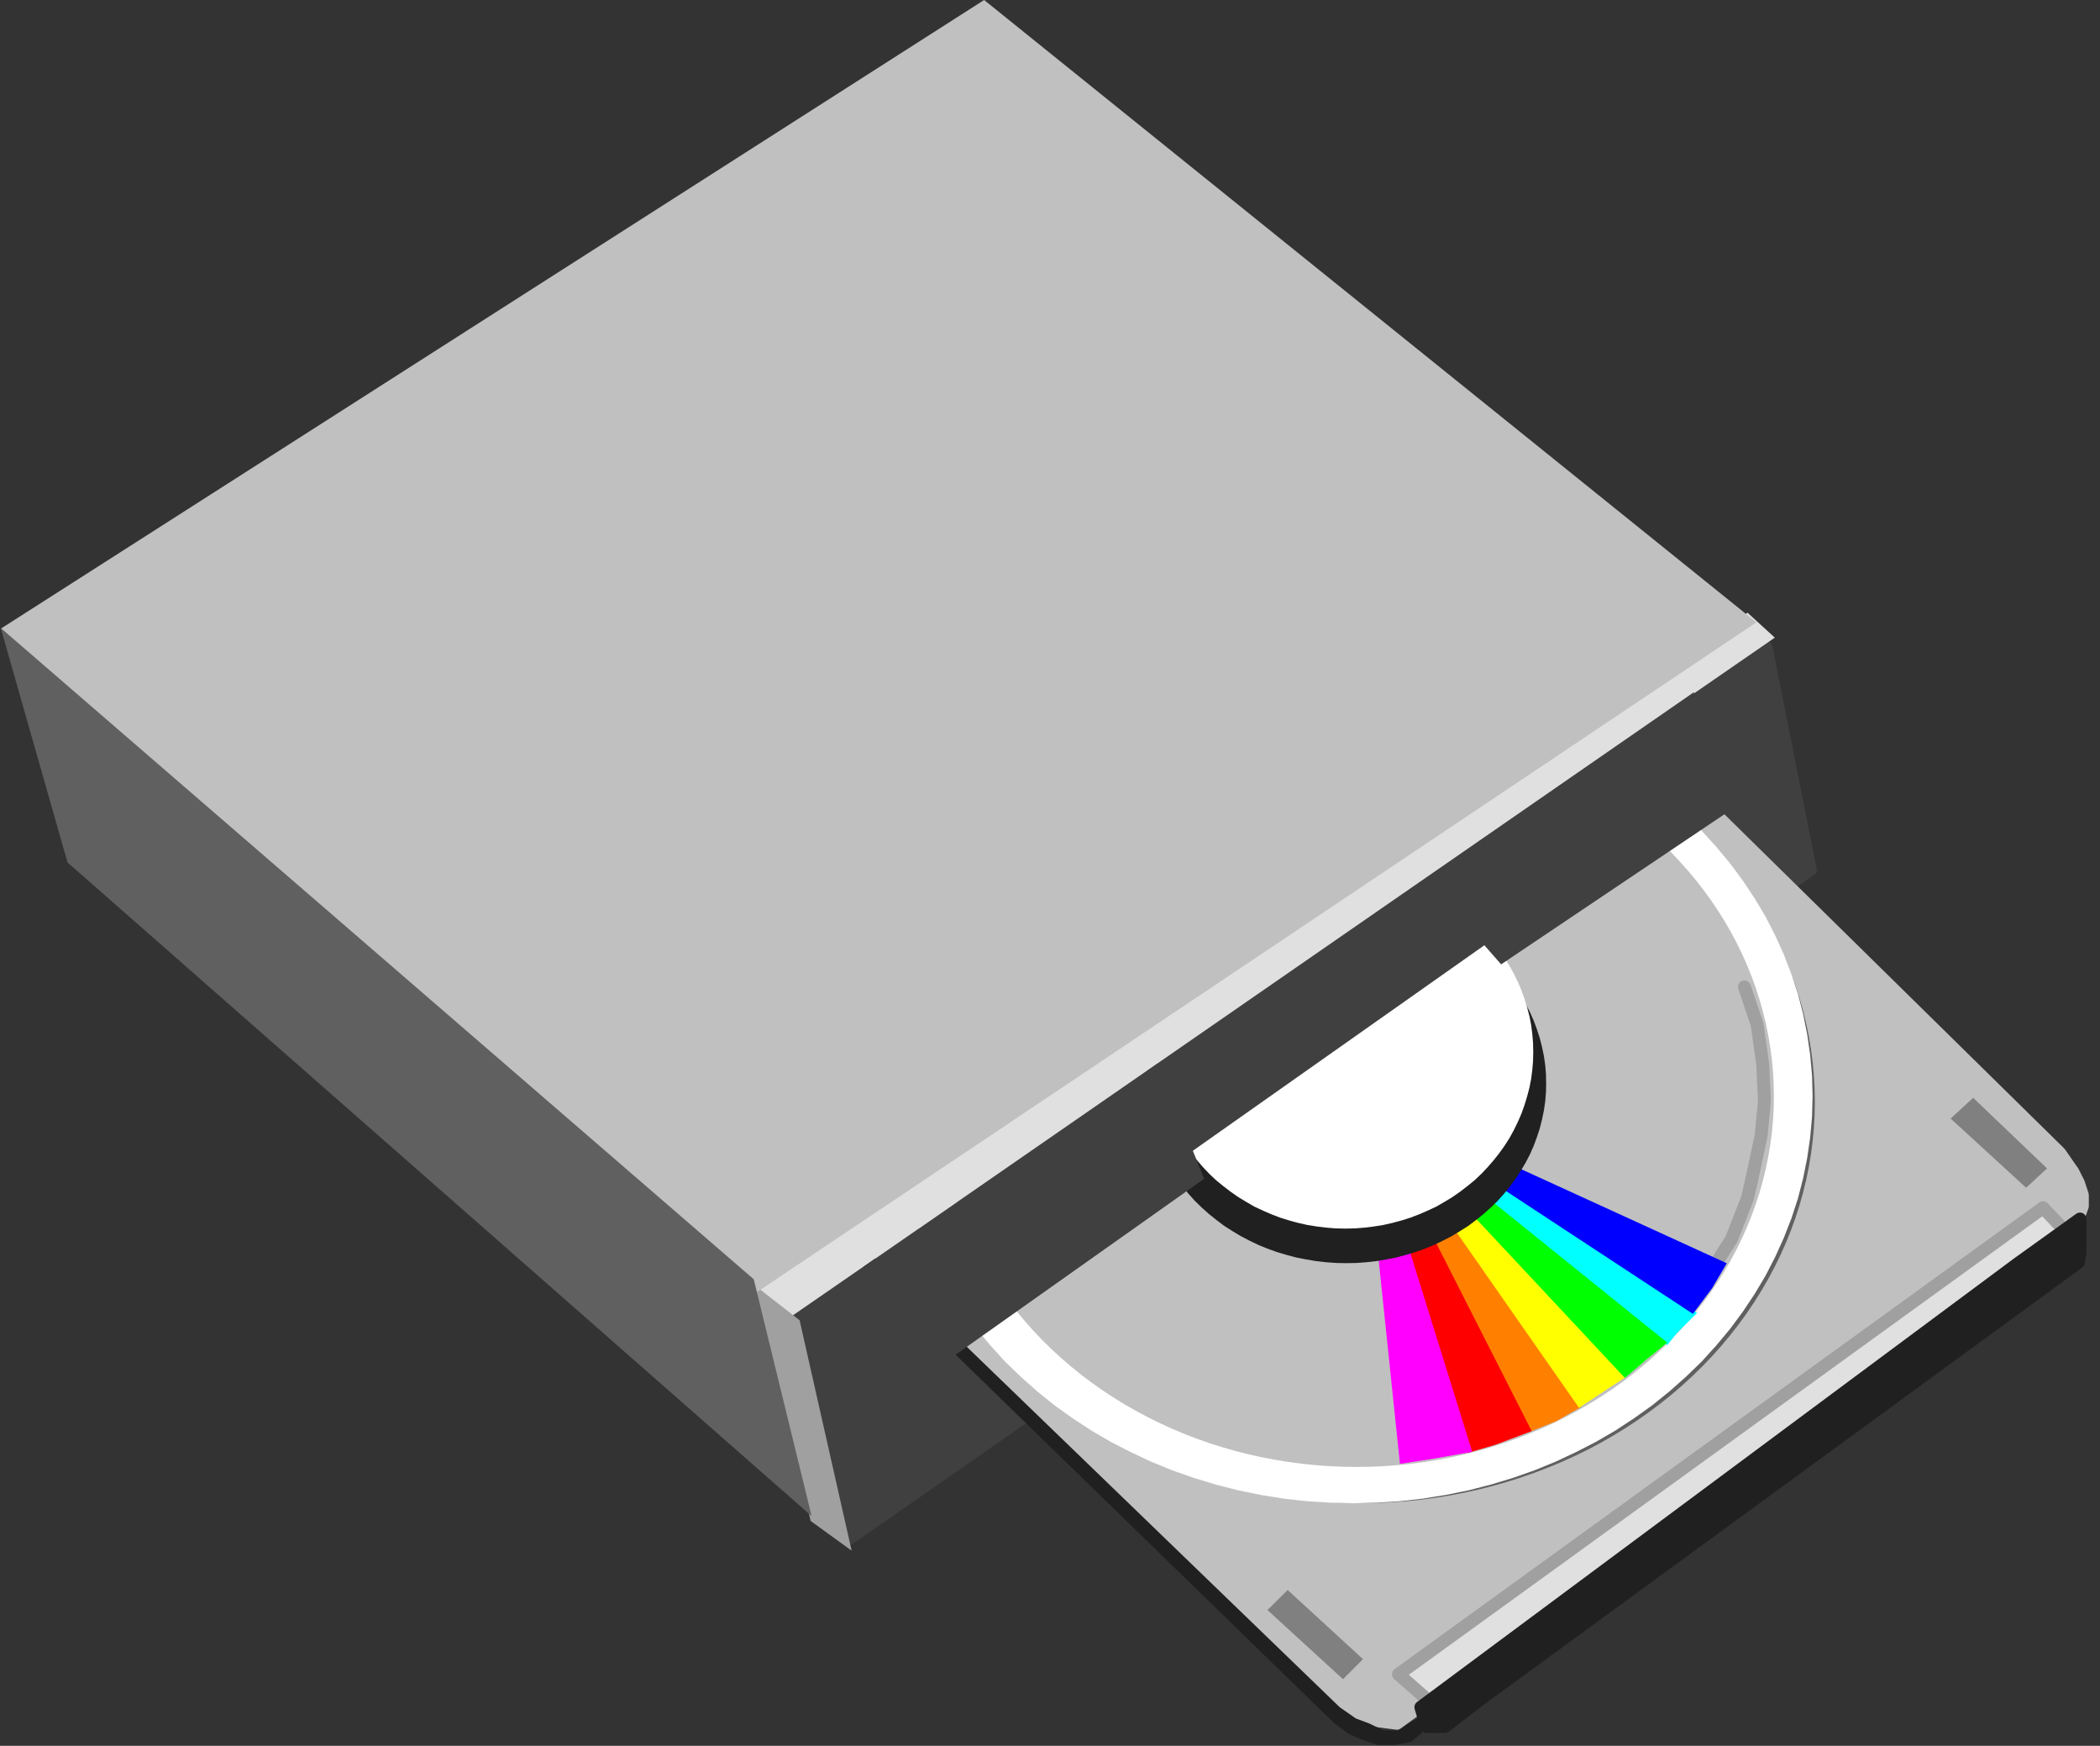 <?xml version="1.0" encoding="UTF-8" standalone="no"?>
<svg
   xmlns:ooo="http://xml.openoffice.org/svg/export"
   xmlns:dc="http://purl.org/dc/elements/1.1/"
   xmlns:cc="http://creativecommons.org/ns#"
   xmlns:rdf="http://www.w3.org/1999/02/22-rdf-syntax-ns#"
   xmlns:svg="http://www.w3.org/2000/svg"
   xmlns="http://www.w3.org/2000/svg"
   xmlns:sodipodi="http://sodipodi.sourceforge.net/DTD/sodipodi-0.dtd"
   xmlns:inkscape="http://www.inkscape.org/namespaces/inkscape"
   version="1.2"
   width="115.4mm"
   height="95.91mm"
   viewBox="0 0 11540 9591"
   preserveAspectRatio="xMidYMid"
   xml:space="preserve"
   id="svg146"
   sodipodi:docname="cdrom2.svg"
   style="fill-rule:evenodd;stroke-width:28.222;stroke-linejoin:round"
   inkscape:version="0.92.5 (2060ec1f9f, 2020-04-08)"><rect x="0" y="0" width="11540" height="9591" fill="#333333" stroke="none"/><sodipodi:namedview
   pagecolor="#ffffff"
   bordercolor="#666666"
   borderopacity="1"
   objecttolerance="10"
   gridtolerance="10"
   guidetolerance="10"
   inkscape:pageopacity="0"
   inkscape:pageshadow="2"
   inkscape:window-width="664"
   inkscape:window-height="487"
   id="namedview148"
   showgrid="false"
   inkscape:zoom="0.2102413"
   inkscape:cx="218.07874"
   inkscape:cy="181.22834"
   inkscape:window-x="0"
   inkscape:window-y="0"
   inkscape:window-maximized="0"
   inkscape:current-layer="svg146" />
 <defs
   class="ClipPathGroup"
   id="defs8">
  <clipPath
   id="presentation_clip_path"
   clipPathUnits="userSpaceOnUse">
   <rect
   x="0"
   y="0"
   width="21000"
   height="29700"
   id="rect2" />
  </clipPath>
  <clipPath
   id="presentation_clip_path_shrink"
   clipPathUnits="userSpaceOnUse">
   <rect
   x="21"
   y="29"
   width="20958"
   height="29641"
   id="rect5" />
  </clipPath>
 </defs>
 <defs
   class="TextShapeIndex"
   id="defs12">
  <g
   ooo:slide="id1"
   ooo:id-list="id3"
   id="g10" />
 </defs>
 <defs
   class="EmbeddedBulletChars"
   id="defs44">
  <g
   id="bullet-char-template-57356"
   transform="matrix(4.8828125e-4,0,0,-4.8828125e-4,0,0)">
   <path
   d="M 580,1141 1163,571 580,0 -4,571 Z"
   id="path14"
   inkscape:connector-curvature="0" />
  </g>
  <g
   id="bullet-char-template-57354"
   transform="matrix(4.8828125e-4,0,0,-4.8828125e-4,0,0)">
   <path
   d="M 8,1128 H 1137 V 0 H 8 Z"
   id="path17"
   inkscape:connector-curvature="0" />
  </g>
  <g
   id="bullet-char-template-10146"
   transform="matrix(4.8828125e-4,0,0,-4.8828125e-4,0,0)">
   <path
   d="M 174,0 602,739 174,1481 1456,739 Z M 1358,739 309,1346 659,739 Z"
   id="path20"
   inkscape:connector-curvature="0" />
  </g>
  <g
   id="bullet-char-template-10132"
   transform="matrix(4.8828125e-4,0,0,-4.8828125e-4,0,0)">
   <path
   d="M 2015,739 1276,0 H 717 l 543,543 H 174 v 393 h 1086 l -543,545 h 557 z"
   id="path23"
   inkscape:connector-curvature="0" />
  </g>
  <g
   id="bullet-char-template-10007"
   transform="matrix(4.8828125e-4,0,0,-4.8828125e-4,0,0)">
   <path
   d="m 0,-2 c -7,16 -16,29 -25,39 l 381,530 c -94,256 -141,385 -141,387 0,25 13,38 40,38 9,0 21,-2 34,-5 21,4 42,12 65,25 l 27,-13 111,-251 280,301 64,-25 24,25 c 21,-10 41,-24 62,-43 C 886,937 835,863 770,784 769,783 710,716 594,584 L 774,223 c 0,-27 -21,-55 -63,-84 l 16,-20 C 717,90 699,76 672,76 641,76 570,178 457,381 L 164,-76 c -22,-34 -53,-51 -92,-51 -42,0 -63,17 -64,51 -7,9 -10,24 -10,44 0,9 1,19 2,30 z"
   id="path26"
   inkscape:connector-curvature="0" />
  </g>
  <g
   id="bullet-char-template-10004"
   transform="matrix(4.8828125e-4,0,0,-4.8828125e-4,0,0)">
   <path
   d="M 285,-33 C 182,-33 111,30 74,156 52,228 41,333 41,471 c 0,78 14,145 41,201 34,71 87,106 158,106 53,0 88,-31 106,-94 l 23,-176 c 8,-64 28,-97 59,-98 l 735,706 c 11,11 33,17 66,17 42,0 63,-15 63,-46 V 965 c 0,-36 -10,-64 -30,-84 L 442,47 C 390,-6 338,-33 285,-33 Z"
   id="path29"
   inkscape:connector-curvature="0" />
  </g>
  <g
   id="bullet-char-template-9679"
   transform="matrix(4.8828125e-4,0,0,-4.8828125e-4,0,0)">
   <path
   d="M 813,0 C 632,0 489,54 383,161 276,268 223,411 223,592 c 0,181 53,324 160,431 106,107 249,161 430,161 179,0 323,-54 432,-161 108,-107 162,-251 162,-431 0,-180 -54,-324 -162,-431 C 1136,54 992,0 813,0 Z"
   id="path32"
   inkscape:connector-curvature="0" />
  </g>
  <g
   id="bullet-char-template-8226"
   transform="matrix(4.8828125e-4,0,0,-4.8828125e-4,0,0)">
   <path
   d="m 346,457 c -73,0 -137,26 -191,78 -54,51 -81,114 -81,188 0,73 27,136 81,188 54,52 118,78 191,78 73,0 134,-26 185,-79 51,-51 77,-114 77,-187 0,-75 -25,-137 -76,-188 -50,-52 -112,-78 -186,-78 z"
   id="path35"
   inkscape:connector-curvature="0" />
  </g>
  <g
   id="bullet-char-template-8211"
   transform="matrix(4.8828125e-4,0,0,-4.8828125e-4,0,0)">
   <path
   d="M -4,459 H 1135 V 606 H -4 Z"
   id="path38"
   inkscape:connector-curvature="0" />
  </g>
  <g
   id="bullet-char-template-61548"
   transform="matrix(4.8828125e-4,0,0,-4.8828125e-4,0,0)">
   <path
   d="m 173,740 c 0,163 58,303 173,419 116,115 255,173 419,173 163,0 302,-58 418,-173 116,-116 174,-256 174,-419 0,-163 -58,-303 -174,-418 C 1067,206 928,148 765,148 601,148 462,206 346,322 231,437 173,577 173,740 Z"
   id="path41"
   inkscape:connector-curvature="0" />
  </g>
 </defs>
 <g
   id="g49"
   transform="translate(-4730,-10054)">
  <g
   id="id2"
   class="Master_Slide">
   <g
   id="bg-id2"
   class="Background" />
   <g
   id="bo-id2"
   class="BackgroundObjects" />
  </g>
 </g>
 <g
   class="SlideGroup"
   id="g144"
   transform="translate(-4730,-10054)">
  <g
   id="g142">
   <g
   id="container-id1">
    <g
   id="id1"
   class="Slide"
   clip-path="url(#presentation_clip_path)">
     <g
   class="Page"
   id="g138">
      <g
   class="Graphic"
   id="g136">
       <g
   id="id3">
        <rect
   class="BoundingBox"
   x="4730"
   y="10054"
   width="11540"
   height="9591"
   id="rect51"
   style="fill:none;stroke:none" />
        <path
   d="m 9402,18502 -283,-1270 5316,-3622 243,1222 z"
   id="path53"
   inkscape:connector-curvature="0"
   style="fill:#404040;stroke:none" />
        <path
   d="m 9402,18502 -283,-1270 5316,-3622 243,1222 z"
   id="path55"
   inkscape:connector-curvature="0"
   style="fill:none;stroke:#404040;stroke-width:71;stroke-linecap:round;stroke-linejoin:round" />
        <path
   d="m 9260,16663 2749,2651 92,110 172,80 133,17 3674,-2660 40,-62 31,-57 22,-62 v -61 l -22,-67 -31,-61 -31,-44 -40,-58 -2620,-2576 z"
   id="path57"
   inkscape:connector-curvature="0"
   style="fill:#c0c0c0;stroke:none" />
        <path
   d="m 9260,16663 2749,2651 92,110 172,80 133,17 3674,-2660 40,-62 31,-57 22,-62 v -61 l -22,-67 -31,-61 -31,-44 -40,-58 -2620,-2576 z"
   id="path59"
   inkscape:connector-curvature="0"
   style="fill:none;stroke:#c0c0c0;stroke-width:71;stroke-linecap:round;stroke-linejoin:round" />
        <path
   d="m 9238,16773 14,-84 2840,2744 89,62 70,26 84,40 h 80 l 70,-48 53,-27 9,84 -62,53 -88,18 h -93 l -84,-27 -79,-35 -79,-58 z"
   id="path61"
   inkscape:connector-curvature="0"
   style="fill:#202020;stroke:none" />
        <path
   d="m 12591,19407 -176,-155 3542,-2563 154,163 z"
   id="path63"
   inkscape:connector-curvature="0"
   style="fill:#e0e0e0;stroke:none" />
        <path
   d="m 12591,19407 -176,-155 3542,-2563 154,163 z"
   id="path65"
   inkscape:connector-curvature="0"
   style="fill:none;stroke:#a0a0a0;stroke-width:71;stroke-linecap:round;stroke-linejoin:round" />
        <path
   d="m 12538,19433 31,106 h 101 l 80,-62 145,-110 3256,-2378 9,-53 v -185 l -344,247 z"
   id="path67"
   inkscape:connector-curvature="0"
   style="fill:#202020;stroke:none" />
        <path
   d="m 12538,19433 31,106 h 101 l 80,-62 145,-110 3256,-2378 9,-53 v -185 l -344,247 z"
   id="path69"
   inkscape:connector-curvature="0"
   style="fill:none;stroke:#202020;stroke-width:71;stroke-linecap:round;stroke-linejoin:round" />
        <path
   d="m 11695,18899 415,380 110,-110 -414,-380 z"
   id="path71"
   inkscape:connector-curvature="0"
   style="fill:#808080;stroke:none" />
        <path
   d="m 15449,16199 415,380 115,-106 -406,-388 z"
   id="path73"
   inkscape:connector-curvature="0"
   style="fill:#808080;stroke:none" />
        <path
   d="m 14703,16107 c 0,387 -115,767 -334,1102 -219,336 -533,614 -912,808 -379,193 -809,295 -1246,295 -437,0 -867,-102 -1246,-295 -379,-194 -693,-472 -912,-808 -219,-335 -334,-715 -334,-1102 0,-388 115,-768 334,-1103 219,-336 533,-614 912,-808 379,-193 809,-295 1246,-295 437,0 867,102 1246,295 379,194 693,472 912,808 219,335 334,715 334,1102 z"
   id="path75"
   inkscape:connector-curvature="0"
   style="fill:#606060;stroke:none" />
        <path
   d="m 14658,16078 c 0,387 -115,767 -334,1102 -218,334 -532,613 -911,806 -378,193 -808,295 -1244,295 -437,0 -867,-102 -1245,-295 -379,-193 -693,-472 -911,-806 -219,-335 -334,-715 -334,-1102 0,-387 115,-767 334,-1101 218,-335 532,-614 911,-807 378,-193 808,-295 1244,-295 437,0 867,102 1245,295 379,193 693,472 911,806 219,335 334,715 334,1102 z"
   id="path77"
   inkscape:connector-curvature="0"
   style="fill:#ffffff;stroke:none" />
        <path
   d="m 14655,16076 -3,-111 -10,-112 -16,-110 -22,-110 -28,-109 -35,-107 -41,-105 -47,-104 -52,-101 -59,-99 -64,-96 -69,-93 -75,-90 -79,-87 -85,-82 -89,-79 -93,-75 -98,-70 -102,-67 -105,-61 -109,-56 -111,-52 -115,-47 -117,-41 -119,-36 -121,-31 -123,-25 -124,-20 -125,-14 -126,-8 -126,-3 v 0 l -126,3 -126,8 -125,14 -124,20 -123,25 -121,31 -119,36 -117,41 -115,47 -111,52 -109,56 -105,61 -102,67 -98,70 -93,75 -89,79 -85,82 -79,87 -75,90 -69,93 -64,96 -59,99 -52,101 -47,104 -41,105 -35,107 -28,109 -22,110 -16,110 -10,112 -3,111 v 0 l 3,111 10,112 16,110 22,110 28,109 35,107 41,105 47,104 52,101 59,99 64,96 69,93 75,90 79,87 85,82 89,79 93,75 98,70 102,67 105,61 109,56 111,52 115,47 117,41 119,36 121,31 123,25 124,20 125,14 126,8 126,3 v 0 l 126,-3 126,-8 125,-14 124,-20 123,-25 121,-31 119,-36 117,-41 115,-47 111,-52 109,-56 105,-61 102,-67 98,-70 93,-75 89,-79 85,-82 79,-87 75,-90 69,-93 64,-96 59,-99 52,-101 47,-104 41,-105 35,-107 28,-109 22,-110 16,-110 10,-112 z"
   id="path79"
   inkscape:connector-curvature="0"
   style="fill:none;stroke:#ffffff;stroke-width:71;stroke-linecap:round;stroke-linejoin:round" />
        <path
   d="m 14478,16076 c 0,357 -106,709 -307,1018 -202,310 -491,567 -840,746 -348,179 -744,273 -1146,273 -403,0 -799,-94 -1147,-273 -349,-179 -638,-436 -840,-746 -201,-309 -307,-661 -307,-1018 0,-358 106,-710 307,-1019 202,-310 491,-567 840,-746 348,-179 744,-273 1146,-273 403,0 799,94 1147,273 349,179 638,436 840,746 201,309 307,661 307,1018 z"
   id="path81"
   inkscape:connector-curvature="0"
   style="fill:#c0c0c0;stroke:none" />
        <path
   d="m 14316,15476 70,207 31,221 9,198 -18,190 -44,207 -31,137 -88,225 -132,208 -110,172"
   id="path83"
   inkscape:connector-curvature="0"
   style="fill:none;stroke:#a0a0a0;stroke-width:71;stroke-linecap:round;stroke-linejoin:round" />
        <path
   d="m 12212,16076 913,1848 154,-61 141,-80 z"
   id="path85"
   inkscape:connector-curvature="0"
   style="fill:#ff8000;stroke:none" />
        <path
   d="m 12212,16076 1195,1712 168,-111 88,-57 z"
   id="path87"
   inkscape:connector-curvature="0"
   style="fill:#ffff00;stroke:none" />
        <path
   d="m 12212,16076 586,1959 150,-44 199,-75 z"
   id="path89"
   inkscape:connector-curvature="0"
   style="fill:#ff0000;stroke:none" />
        <path
   d="m 12212,16076 211,2020 194,-30 203,-36 z"
   id="path91"
   inkscape:connector-curvature="0"
   style="fill:#ff00ff;stroke:none" />
        <path
   d="m 12212,16076 1680,1368 53,-67 111,-110 z"
   id="path93"
   inkscape:connector-curvature="0"
   style="fill:#00ffff;stroke:none" />
        <path
   d="m 12212,16076 1447,1548 123,-105 110,-89 z"
   id="path95"
   inkscape:connector-curvature="0"
   style="fill:#00ff00;stroke:none" />
        <path
   d="m 12212,16076 1821,1196 106,-142 80,-136 z"
   id="path97"
   inkscape:connector-curvature="0"
   style="fill:#0000ff;stroke:none" />
        <path
   d="m 12176,16041 -913,-1831 -150,57 -145,66 z"
   id="path99"
   inkscape:connector-curvature="0"
   style="fill:#ff8000;stroke:none" />
        <path
   d="m 12176,16041 -1195,-1712 -168,110 -88,58 z"
   id="path101"
   inkscape:connector-curvature="0"
   style="fill:#ffff00;stroke:none" />
        <path
   d="m 12176,16041 -586,-1933 -186,44 -150,53 z"
   id="path103"
   inkscape:connector-curvature="0"
   style="fill:#ff0000;stroke:none" />
        <path
   d="m 12176,16041 -211,-1999 -199,27 -194,44 z"
   id="path105"
   inkscape:connector-curvature="0"
   style="fill:#ff00ff;stroke:none" />
        <path
   d="m 12176,16041 -1680,-1368 -53,66 -111,111 z"
   id="path107"
   inkscape:connector-curvature="0"
   style="fill:#00ffff;stroke:none" />
        <path
   d="m 12176,16041 -1447,-1549 -123,106 -110,88 z"
   id="path109"
   inkscape:connector-curvature="0"
   style="fill:#00ff00;stroke:none" />
        <path
   d="m 12176,16041 -1822,-1196 -105,141 -80,137 z"
   id="path111"
   inkscape:connector-curvature="0"
   style="fill:#0000ff;stroke:none" />
        <path
   d="m 13036,16071 c 0,138 -40,273 -115,393 -75,119 -183,218 -313,287 -130,69 -277,105 -427,105 -151,0 -298,-36 -428,-105 -130,-69 -238,-168 -313,-287 -75,-120 -115,-255 -115,-393 0,-138 40,-273 115,-392 75,-120 183,-219 313,-288 130,-69 277,-105 428,-105 150,0 297,36 427,105 130,69 238,168 313,288 75,119 115,254 115,392 z"
   id="path113"
   inkscape:connector-curvature="0"
   style="fill:#000000;stroke:none" />
        <path
   d="m 13032,16067 -1,-40 -3,-39 -6,-40 -8,-39 -9,-39 -12,-38 -14,-38 -16,-37 -18,-36 -21,-35 -22,-34 -23,-33 -26,-33 -28,-30 -29,-30 -30,-28 -32,-27 -34,-25 -35,-23 -36,-22 -38,-20 -38,-19 -39,-16 -41,-15 -41,-13 -41,-11 -43,-9 -42,-7 -43,-5 -44,-3 -43,-1 v 0 l -43,1 -44,3 -43,5 -42,7 -43,9 -41,11 -41,13 -41,15 -39,16 -38,19 -38,20 -36,22 -35,23 -34,25 -32,27 -30,28 -29,30 -28,30 -26,33 -23,33 -22,34 -21,35 -18,36 -16,37 -14,38 -12,38 -9,39 -8,39 -6,40 -3,39 -1,40 v 0 l 1,40 3,39 6,40 8,39 9,39 12,38 14,38 16,37 18,36 21,35 22,34 23,33 26,33 28,30 29,30 30,28 32,27 34,25 35,23 36,22 38,20 38,19 39,16 41,15 41,13 41,11 43,9 42,7 43,5 44,3 43,1 v 0 l 43,-1 44,-3 43,-5 42,-7 43,-9 41,-11 41,-13 41,-15 39,-16 38,-19 38,-20 36,-22 35,-23 34,-25 32,-27 30,-28 29,-30 28,-30 26,-33 23,-33 22,-34 21,-35 18,-36 16,-37 14,-38 12,-38 9,-39 8,-39 6,-40 3,-39 z"
   id="path115"
   inkscape:connector-curvature="0"
   style="fill:none;stroke:#e0e0e0;stroke-width:71;stroke-linecap:round;stroke-linejoin:round" />
        <path
   d="m 13195,16007 c 0,167 -49,332 -143,477 -93,145 -228,265 -389,349 -162,84 -346,128 -533,128 -187,0 -371,-44 -532,-128 -162,-84 -297,-204 -390,-349 -94,-145 -143,-310 -143,-477 0,-168 49,-333 143,-478 93,-145 228,-265 390,-349 161,-84 345,-128 532,-128 187,0 371,44 533,128 161,84 296,204 389,349 94,145 143,310 143,478 z"
   id="path117"
   inkscape:connector-curvature="0"
   style="fill:#202020;stroke:none" />
        <path
   d="m 13191,16005 -1,-48 -4,-48 -7,-48 -10,-48 -12,-47 -15,-46 -17,-46 -20,-45 -23,-44 -25,-42 -27,-42 -30,-40 -31,-39 -34,-38 -37,-36 -38,-34 -40,-32 -41,-31 -44,-28 -45,-27 -46,-24 -48,-23 -49,-20 -50,-18 -51,-15 -52,-14 -52,-10 -53,-9 -53,-6 -54,-4 -54,-1 v 0 l -54,1 -54,4 -53,6 -53,9 -52,10 -52,14 -51,15 -50,18 -49,20 -48,23 -46,24 -45,27 -44,28 -41,31 -40,32 -38,34 -37,36 -34,38 -31,39 -30,40 -27,42 -25,42 -23,44 -20,45 -17,46 -15,46 -12,47 -10,48 -7,48 -4,48 -1,48 v 0 l 1,48 4,48 7,48 10,48 12,47 15,46 17,46 20,45 23,44 25,42 27,42 30,40 31,39 34,38 37,36 38,34 40,32 41,31 44,28 45,27 46,24 48,23 49,20 50,18 51,15 52,14 52,10 53,9 53,6 54,4 54,1 v 0 l 54,-1 54,-4 53,-6 53,-9 52,-10 52,-14 51,-15 50,-18 49,-20 48,-23 46,-24 45,-27 44,-28 41,-31 40,-32 38,-34 37,-36 34,-38 31,-39 30,-40 27,-42 25,-42 23,-44 20,-45 17,-46 15,-46 12,-47 10,-48 7,-48 4,-48 z"
   id="path119"
   inkscape:connector-curvature="0"
   style="fill:none;stroke:#202020;stroke-width:71;stroke-linecap:round;stroke-linejoin:round" />
        <path
   d="m 13123,15835 c 0,164 -46,326 -134,469 -87,142 -213,260 -365,342 -152,83 -324,126 -499,126 -176,0 -348,-43 -500,-126 -152,-82 -278,-200 -365,-342 -88,-143 -134,-305 -134,-469 0,-164 46,-326 134,-468 87,-143 213,-261 365,-343 152,-83 324,-126 500,-126 175,0 347,43 499,126 152,82 278,200 365,343 88,142 134,304 134,468 z"
   id="path121"
   inkscape:connector-curvature="0"
   style="fill:#ffffff;stroke:none" />
        <path
   d="m 13120,15833 -1,-47 -4,-48 -6,-47 -9,-46 -12,-46 -14,-46 -16,-45 -19,-44 -21,-43 -23,-42 -26,-41 -28,-39 -30,-38 -32,-37 -33,-35 -36,-34 -38,-31 -39,-30 -40,-28 -43,-26 -43,-25 -45,-21 -46,-20 -47,-18 -48,-15 -48,-13 -49,-11 -50,-8 -50,-6 -51,-4 -50,-1 v 0 l -50,1 -51,4 -50,6 -50,8 -49,11 -48,13 -48,15 -47,18 -46,20 -45,21 -43,25 -43,26 -40,28 -39,30 -38,31 -36,34 -33,35 -32,37 -30,38 -28,39 -26,41 -23,42 -21,43 -19,44 -16,45 -14,46 -12,46 -9,46 -6,47 -4,48 -1,47 v 0 l 1,47 4,48 6,47 9,46 12,46 14,46 16,45 19,44 21,43 23,42 26,41 28,39 30,38 32,37 33,35 36,34 38,31 39,30 40,28 43,26 43,25 45,21 46,20 47,18 48,15 48,13 49,11 50,8 50,6 51,4 50,1 v 0 l 50,-1 51,-4 50,-6 50,-8 49,-11 48,-13 48,-15 47,-18 46,-20 45,-21 43,-25 43,-26 40,-28 39,-30 38,-31 36,-34 33,-35 32,-37 30,-38 28,-39 26,-41 23,-42 21,-43 19,-44 16,-45 14,-46 12,-46 9,-46 6,-47 4,-48 z"
   id="path123"
   inkscape:connector-curvature="0"
   style="fill:none;stroke:#ffffff;stroke-width:71;stroke-linecap:round;stroke-linejoin:round" />
        <path
   d="m 8855,17135 225,150 5403,-3728 -150,-137 z"
   id="path125"
   inkscape:connector-curvature="0"
   style="fill:#e0e0e0;stroke:none" />
        <path
   d="m 8863,17104 261,203 286,1266 -225,-163 z"
   id="path127"
   inkscape:connector-curvature="0"
   style="fill:#a0a0a0;stroke:none" />
        <path
   d="m 4734,13508 4156,3644 5492,-3679 -4244,-3419 z"
   id="path129"
   inkscape:connector-curvature="0"
   style="fill:#c0c0c0;stroke:none" />
        <path
   d="m 8872,17082 318,1301 -4089,-3591 -367,-1288 z"
   id="path131"
   inkscape:connector-curvature="0"
   style="fill:#606060;stroke:none" />
        <path
   d="m 9931,17532 1416,-1002 -62,-154 1602,-1129 92,105 1253,-842 -194,-653 -4566,3159 z"
   id="path133"
   inkscape:connector-curvature="0"
   style="fill:#404040;stroke:none" />
       </g>
      </g>
     </g>
    </g>
   </g>
  </g>
 </g>
</svg>